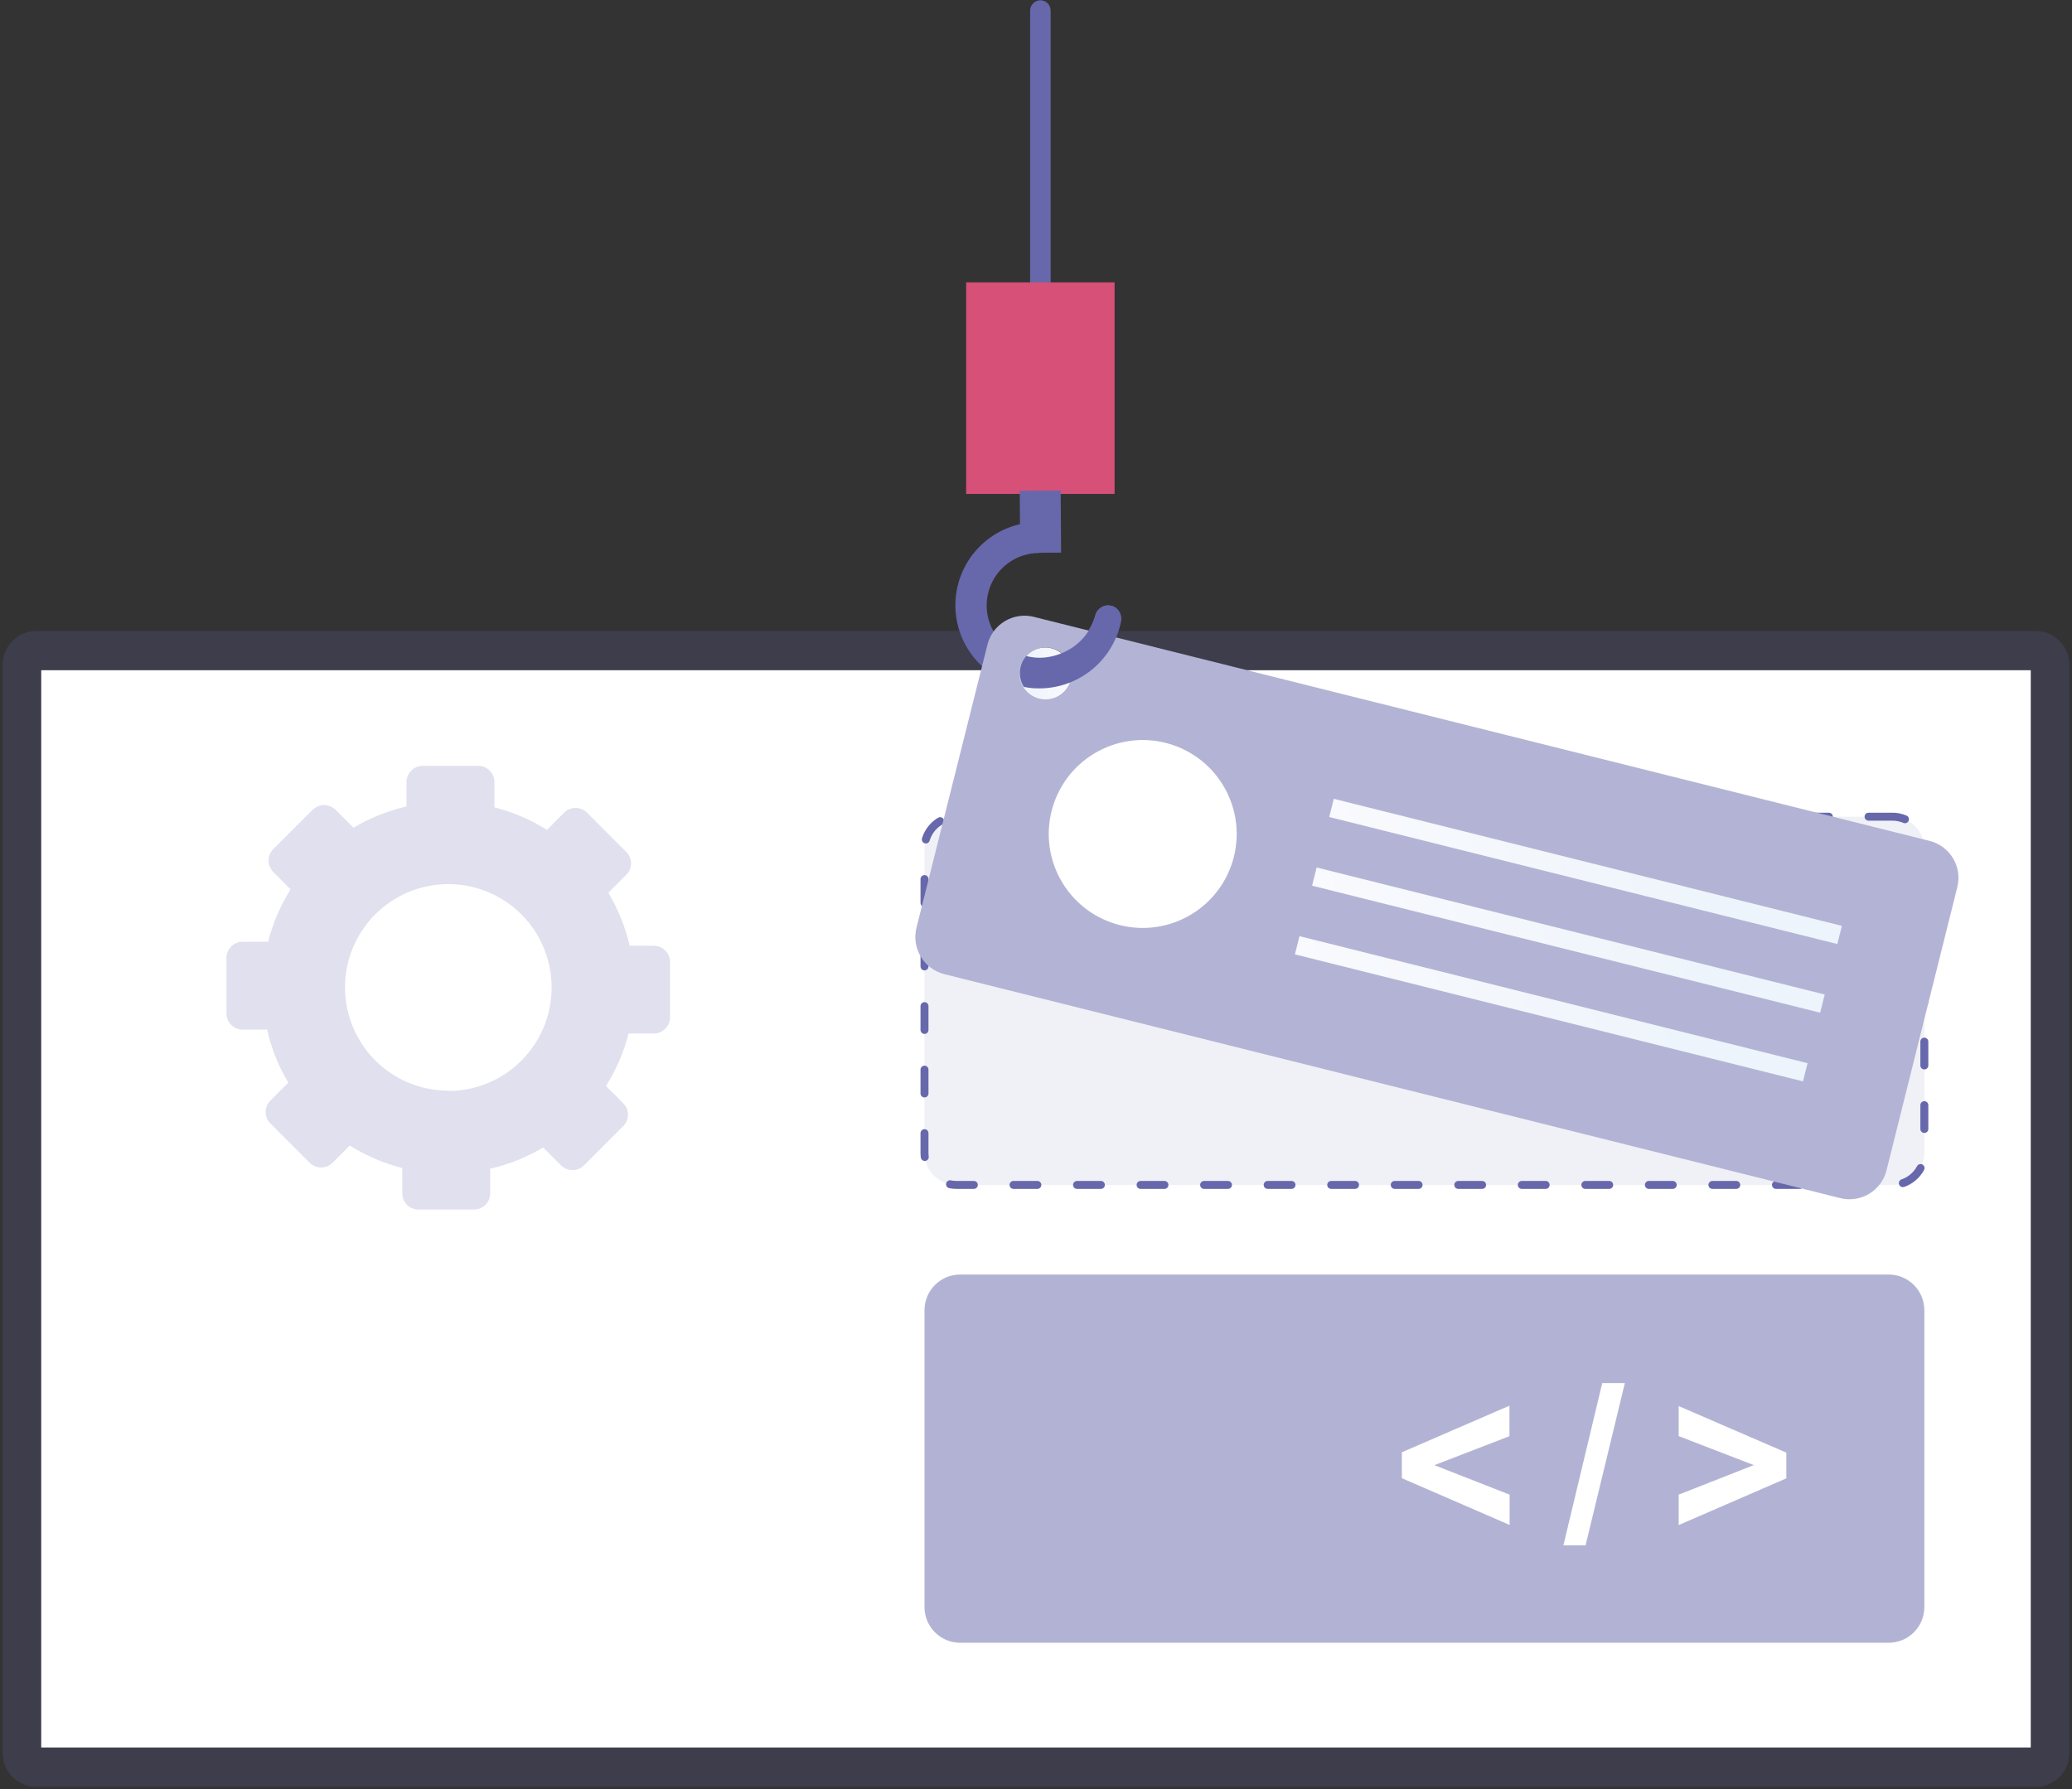 <svg width="286" height="247" viewBox="0 0 286 247" fill="none" xmlns="http://www.w3.org/2000/svg">
<rect x="0" y="0" width="286" height="247" fill="#333333" stroke="none"/>
<g clip-path="url(#clip0_720_17152)">
<path d="M285.639 242.029V91.779C285.639 89.2 283.548 87.109 280.969 87.109L5.029 87.109C2.449 87.109 0.359 89.2 0.359 91.779V242.029C0.359 244.609 2.449 246.699 5.029 246.699L280.969 246.699C283.548 246.699 285.639 244.609 285.639 242.029Z" fill="#6768AB" fill-opacity="0.2"/>
<path d="M280.309 241.261V92.531L5.689 92.531V241.261L280.309 241.261Z" fill="white"/>
<path d="M90.27 130.578H86.91C86.32 127.999 85.328 125.529 83.97 123.258L86.44 120.778C86.649 120.572 86.815 120.326 86.928 120.055C87.042 119.783 87.1 119.492 87.1 119.198C87.1 118.904 87.042 118.613 86.928 118.342C86.815 118.071 86.649 117.825 86.44 117.618L81.03 112.198C80.608 111.78 80.039 111.545 79.445 111.545C78.851 111.545 78.281 111.78 77.86 112.198L75.5 114.578C73.26 113.169 70.814 112.12 68.25 111.468V107.978C68.25 107.384 68.014 106.814 67.594 106.394C67.174 105.974 66.604 105.738 66.01 105.738H58.35C57.756 105.738 57.186 105.974 56.766 106.394C56.346 106.814 56.11 107.384 56.11 107.978V111.348C53.531 111.934 51.061 112.923 48.79 114.278L46.32 111.808C45.898 111.39 45.329 111.155 44.735 111.155C44.141 111.155 43.571 111.39 43.15 111.808L37.73 117.228C37.312 117.648 37.078 118.216 37.078 118.808C37.078 119.4 37.312 119.969 37.73 120.388L40.11 122.778C38.704 125.014 37.658 127.458 37.01 130.018H33.5C32.906 130.018 32.336 130.254 31.916 130.674C31.496 131.094 31.26 131.664 31.26 132.258V139.918C31.262 140.511 31.5 141.078 31.919 141.496C32.339 141.914 32.907 142.148 33.5 142.148H36.87C37.447 144.73 38.436 147.201 39.8 149.468L37.32 151.948C36.902 152.368 36.668 152.936 36.668 153.528C36.668 154.12 36.902 154.689 37.32 155.108L42.74 160.528C43.161 160.947 43.731 161.181 44.325 161.181C44.919 161.181 45.488 160.947 45.91 160.528L48.28 158.148C50.52 159.556 52.966 160.605 55.53 161.258V164.748C55.53 165.342 55.766 165.912 56.186 166.332C56.606 166.752 57.176 166.988 57.77 166.988H65.43C65.724 166.988 66.014 166.93 66.285 166.818C66.557 166.705 66.803 166.54 67.01 166.332C67.217 166.123 67.381 165.876 67.493 165.605C67.604 165.333 67.661 165.042 67.66 164.748V161.348C70.237 160.767 72.704 159.777 74.97 158.418L77.44 160.888C77.861 161.307 78.431 161.541 79.025 161.541C79.619 161.541 80.188 161.307 80.61 160.888L86.02 155.468C86.229 155.262 86.395 155.016 86.508 154.745C86.622 154.473 86.68 154.182 86.68 153.888C86.68 153.594 86.622 153.303 86.508 153.032C86.395 152.761 86.229 152.515 86.02 152.308L83.64 149.928C85.056 147.695 86.109 145.251 86.76 142.688H90.25C90.842 142.686 91.409 142.448 91.827 142.029C92.245 141.609 92.48 141.041 92.48 140.448V132.788C92.475 132.204 92.24 131.645 91.827 131.231C91.413 130.818 90.854 130.583 90.27 130.578ZM61.87 150.578C59.049 150.576 56.291 149.738 53.947 148.168C51.603 146.599 49.776 144.369 48.7 141.761C47.623 139.154 47.343 136.285 47.897 133.519C48.451 130.753 49.813 128.213 51.811 126.221C53.808 124.229 56.352 122.874 59.12 122.328C61.888 121.782 64.755 122.069 67.36 123.153C69.965 124.238 72.189 126.07 73.752 128.419C75.315 130.768 76.146 133.527 76.14 136.348C76.141 138.223 75.773 140.079 75.056 141.811C74.34 143.543 73.288 145.116 71.963 146.442C70.638 147.767 69.064 148.818 67.332 149.535C65.6 150.251 63.744 150.62 61.87 150.618V150.578Z" fill="#6768AB" fill-opacity="0.2"/>
<path d="M260.689 175.961H132.539C129.817 175.961 127.609 178.168 127.609 180.891V221.871C127.609 224.594 129.817 226.801 132.539 226.801H260.689C263.412 226.801 265.619 224.594 265.619 221.871V180.891C265.619 178.168 263.412 175.961 260.689 175.961Z" fill="#6768AB" fill-opacity="0.5"/>
<path d="M261.209 112.75H132.019C129.584 112.75 127.609 114.724 127.609 117.16V159.18C127.609 161.616 129.584 163.59 132.019 163.59H261.209C263.645 163.59 265.619 161.616 265.619 159.18V117.16C265.619 114.724 263.645 112.75 261.209 112.75Z" fill="#6768AB" fill-opacity="0.1" stroke="#6768AB" stroke-width="1.1" stroke-miterlimit="10" stroke-linecap="round" stroke-dasharray="3.29 5.48"/>
<path d="M143.609 40.869C143.235 40.869 142.875 40.721 142.609 40.457C142.343 40.193 142.192 39.834 142.189 39.459V1.459C142.192 1.083 142.343 0.724 142.608 0.458C142.874 0.192 143.234 0.042 143.609 0.039C143.984 0.042 144.343 0.192 144.607 0.458C144.871 0.724 145.019 1.084 145.019 1.459V39.459C145.019 39.833 144.871 40.192 144.606 40.456C144.342 40.721 143.983 40.869 143.609 40.869Z" fill="#6768AB"/>
<path d="M153.849 38.98H133.359V68.191H153.849V38.98Z" fill="#D75078"/>
<path d="M146.408 67.723L140.758 67.762L140.816 76.332L146.466 76.293L146.408 67.723Z" fill="#6768AB"/>
<path d="M142.88 95.028C139.872 94.904 137.034 93.604 134.975 91.407C132.917 89.21 131.804 86.293 131.876 83.283C131.948 80.273 133.2 77.413 135.361 75.317C137.522 73.221 140.42 72.058 143.43 72.078V76.348C141.51 76.348 139.669 77.111 138.311 78.469C136.953 79.827 136.19 81.668 136.19 83.588C136.19 85.508 136.953 87.35 138.311 88.708C139.669 90.066 141.51 90.828 143.43 90.828C145.167 90.821 146.855 90.255 148.246 89.215C149.636 88.174 150.654 86.713 151.15 85.048C151.238 84.64 151.462 84.273 151.785 84.008C152.109 83.743 152.512 83.595 152.93 83.588C153.194 83.588 153.454 83.644 153.694 83.755C153.933 83.865 154.145 84.026 154.316 84.228C154.486 84.428 154.611 84.664 154.68 84.918C154.75 85.172 154.764 85.439 154.72 85.698C154.201 88.418 152.717 90.86 150.542 92.574C148.367 94.288 145.646 95.159 142.88 95.028Z" fill="#6768AB"/>
<path d="M266.329 116.091L142.689 85.161C142.017 84.993 141.319 84.96 140.634 85.062C139.949 85.164 139.292 85.4 138.698 85.757C138.105 86.113 137.587 86.583 137.176 87.14C136.764 87.697 136.466 88.329 136.299 89.001L126.499 128.091C126.163 129.448 126.378 130.884 127.098 132.083C127.817 133.283 128.983 134.148 130.339 134.491L253.999 165.411C254.67 165.58 255.369 165.615 256.054 165.514C256.74 165.413 257.398 165.178 257.993 164.823C258.587 164.467 259.106 163.997 259.518 163.441C259.931 162.885 260.23 162.253 260.399 161.581L270.169 122.481C270.338 121.809 270.372 121.11 270.271 120.425C270.169 119.74 269.933 119.082 269.576 118.488C269.219 117.894 268.749 117.377 268.192 116.965C267.634 116.554 267.001 116.257 266.329 116.091ZM144.329 96.531C143.622 96.531 142.932 96.321 142.344 95.928C141.757 95.536 141.299 94.978 141.03 94.325C140.76 93.672 140.69 92.953 140.828 92.261C140.967 91.568 141.308 90.932 141.808 90.433C142.308 89.934 142.945 89.595 143.638 89.458C144.332 89.322 145.05 89.394 145.702 89.665C146.354 89.937 146.911 90.396 147.302 90.985C147.693 91.573 147.901 92.264 147.899 92.971C147.899 93.443 147.805 93.911 147.622 94.347C147.439 94.783 147.172 95.178 146.835 95.51C146.498 95.841 146.098 96.102 145.66 96.277C145.221 96.453 144.751 96.539 144.279 96.531H144.329Z" fill="#B3B4D5"/>
<path d="M163.308 126.849C169.775 123.769 172.52 116.029 169.44 109.562C166.359 103.095 158.62 100.35 152.153 103.43C145.686 106.511 142.941 114.25 146.021 120.717C149.101 127.184 156.841 129.93 163.308 126.849Z" fill="white"/>
<path d="M254.236 127.823L184.105 110.285L183.477 112.798L253.608 130.335L254.236 127.823Z" fill="url(#paint0_linear_720_17152)"/>
<path d="M251.867 137.303L181.736 119.766L181.108 122.278L251.238 139.816L251.867 137.303Z" fill="url(#paint1_linear_720_17152)"/>
<path d="M249.498 146.784L179.367 129.246L178.739 131.759L248.869 149.296L249.498 146.784Z" fill="url(#paint2_linear_720_17152)"/>
<path d="M147.85 92.969C147.846 93.738 147.594 94.486 147.132 95.101C146.669 95.715 146.02 96.164 145.281 96.38C144.542 96.596 143.754 96.567 143.033 96.299C142.312 96.03 141.697 95.535 141.279 94.888C140.863 94.239 140.67 93.472 140.729 92.703C140.789 91.934 141.098 91.206 141.609 90.629C142.214 89.925 143.071 89.487 143.995 89.41C144.92 89.334 145.837 89.624 146.549 90.219C146.955 90.553 147.282 90.973 147.507 91.448C147.732 91.924 147.849 92.443 147.85 92.969Z" fill="url(#paint3_linear_720_17152)"/>
<path d="M154.759 85.349C154.773 85.451 154.773 85.556 154.759 85.659C154.246 88.383 152.767 90.832 150.593 92.553C148.42 94.274 145.698 95.153 142.929 95.029C142.387 95.008 141.849 94.941 141.319 94.829C140.902 94.18 140.709 93.412 140.768 92.643C140.828 91.874 141.137 91.146 141.649 90.569C142.249 90.726 142.868 90.806 143.489 90.809C144.555 90.803 145.61 90.582 146.589 90.159C147.696 89.711 148.686 89.014 149.482 88.123C150.278 87.232 150.858 86.17 151.179 85.019C151.27 84.61 151.497 84.244 151.821 83.979C152.146 83.715 152.55 83.566 152.969 83.559C153.441 83.566 153.892 83.757 154.226 84.091C154.56 84.425 154.751 84.876 154.759 85.349Z" fill="#6768AB"/>
<path d="M208.37 210.53L193.5 204.08V200.5L208.35 194.07V198.28L197.99 202.28L208.37 206.35V210.53Z" fill="white"/>
<path d="M215.799 213.349L221.159 190.949H224.279L218.859 213.349H215.799Z" fill="white"/>
<path d="M231.709 210.551V206.351L242.079 202.271L231.709 198.271V194.121L246.569 200.551V204.101L231.709 210.551Z" fill="white"/>
</g>
<defs>
<linearGradient id="paint0_linear_720_17152" x1="238.009" y1="113.447" x2="188.787" y2="131.093" gradientUnits="userSpaceOnUse">
<stop offset="0.05" stop-color="#EDF4FB"/>
<stop offset="1" stop-color="#F9FAFD"/>
</linearGradient>
<linearGradient id="paint1_linear_720_17152" x1="235.63" y1="122.925" x2="186.409" y2="140.571" gradientUnits="userSpaceOnUse">
<stop offset="0.05" stop-color="#EDF4FB"/>
<stop offset="1" stop-color="#F9FAFD"/>
</linearGradient>
<linearGradient id="paint2_linear_720_17152" x1="233.261" y1="132.405" x2="184.04" y2="150.051" gradientUnits="userSpaceOnUse">
<stop offset="0.05" stop-color="#EDF4FB"/>
<stop offset="1" stop-color="#F9FAFD"/>
</linearGradient>
<linearGradient id="paint3_linear_720_17152" x1="140.71" y1="92.969" x2="147.85" y2="92.969" gradientUnits="userSpaceOnUse">
<stop offset="0.05" stop-color="#EDF4FB"/>
<stop offset="1" stop-color="#F9FAFD"/>
</linearGradient>
<clipPath id="clip0_720_17152">
<rect width="285.28" height="246.69" fill="white" transform="translate(0.359)"/>
</clipPath>
</defs>
</svg>
